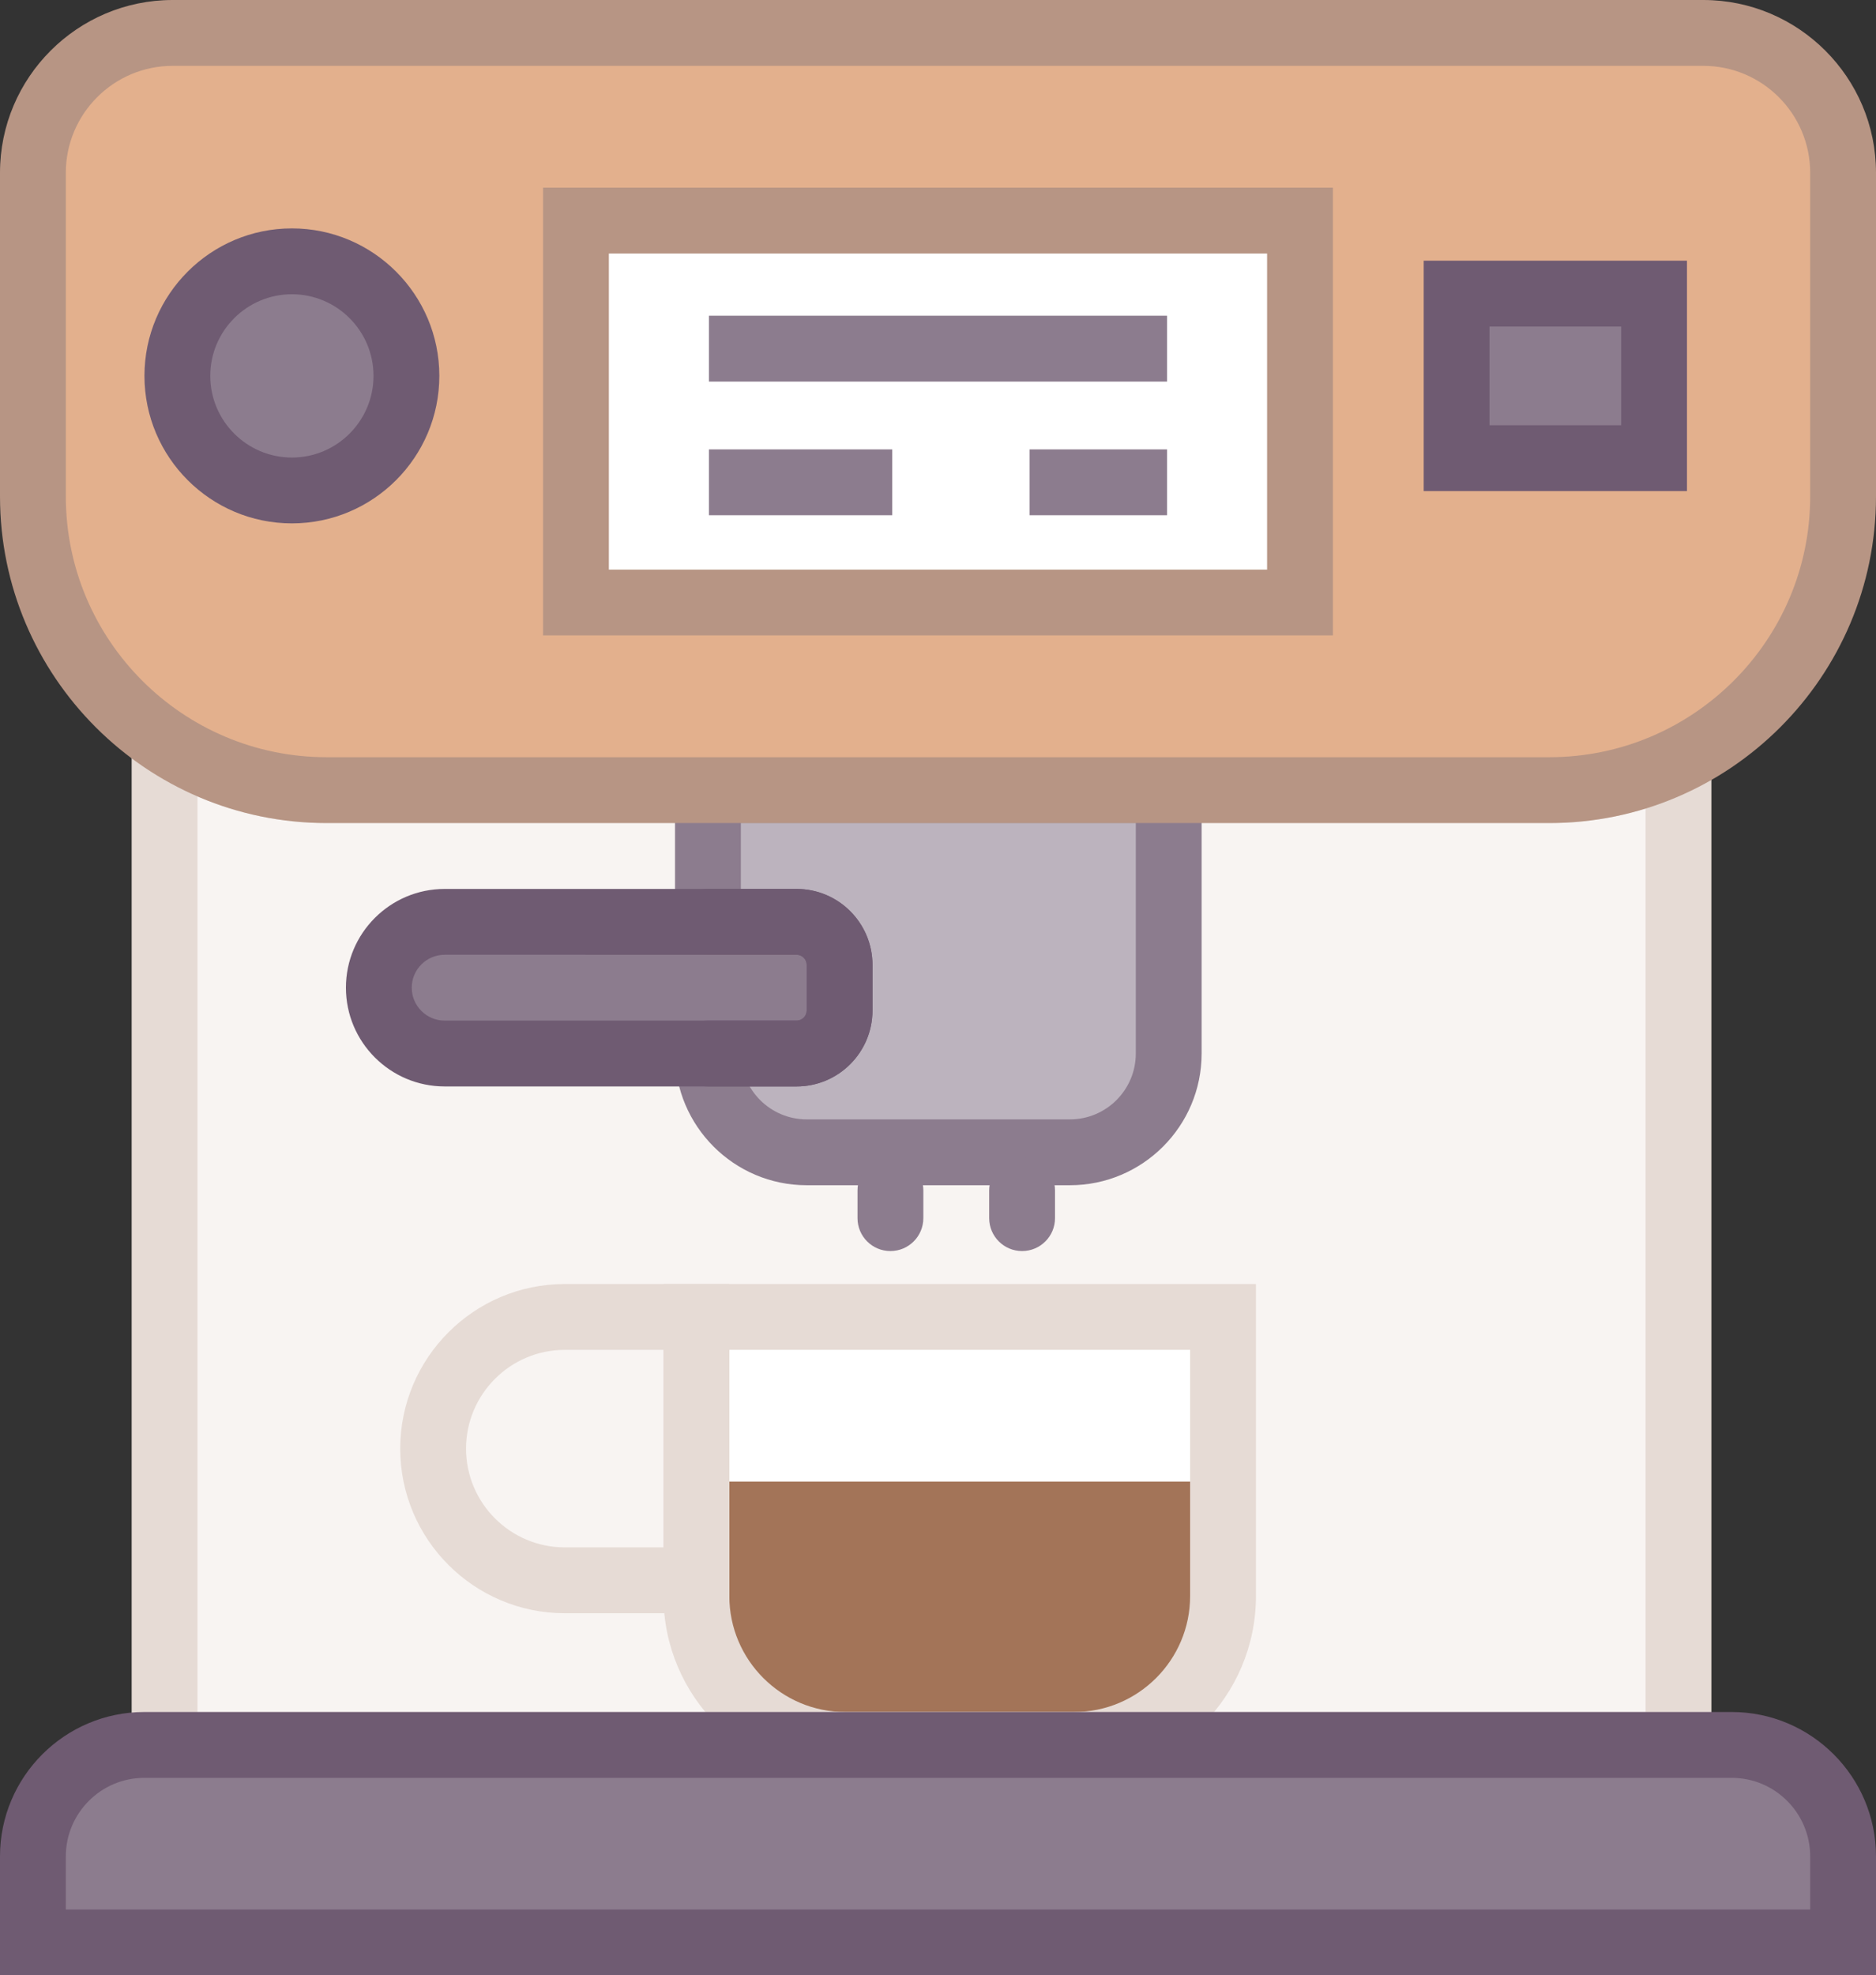 <?xml version="1.0" encoding="utf-8"?>
<!-- Generator: Adobe Illustrator 17.1.0, SVG Export Plug-In . SVG Version: 6.00 Build 0)  -->
<!DOCTYPE svg PUBLIC "-//W3C//DTD SVG 1.1//EN" "http://www.w3.org/Graphics/SVG/1.1/DTD/svg11.dtd">
<svg version="1.1" id="espresso-machine" xmlns="http://www.w3.org/2000/svg" xmlns:xlink="http://www.w3.org/1999/xlink" x="0px"
	 y="0px" viewBox="0 0 959.533 1010" enable-background="new 0 0 959.533 1010" xml:space="preserve">
<rect x="0" y="0" width="959.533" height="1010" fill="#333333" stroke="none"/>
<g id="espresso-machine-espresso-machine">
	<g id="espresso-machine-color">
		<path fill="#F8F4F2" d="M792.494,403.994h-625.455c-30.659,0-59.108-9.206-82.872-24.966v513.148h774.34V388.562
			C838.554,398.353,816.227,403.994,792.494,403.994z"/>
		<rect x="294.594" y="112.79" fill="#FFFFFF" width="370.335" height="195.273"/>
		<g>
			<path fill="#FFFFFF" d="M549.427,824.848H432.32c-42.053,0-76.122-34.09-76.122-76.102v-75.393h269.359v75.393
				C625.558,790.758,591.479,824.848,549.427,824.848z"/>
		</g>
		<g>
			<path fill="#A37458" d="M549.427,892.175H432.32c-42.053,0-76.122-34.079-76.122-76.101v-58.554h269.359v58.554
				C625.558,858.096,591.479,892.175,549.427,892.175z"/>
		</g>
		<rect x="745.017" y="150.117" fill="#FFFFFF" width="100.996" height="84.156"/>
		<path fill="#8C7C8E" d="M227.441,538.658h180.005c12.113,0,21.977-9.842,21.977-21.977v-23.373
			c0-12.124-9.863-21.967-21.977-21.967H227.441c-18.627,0-33.669,15.062-33.669,33.659
			S208.814,538.658,227.441,538.658z"/>
		<path fill="#BCB3BE" d="M407.446,471.341h-45.361v-67.348h235.691v134.665c0,27.905-22.645,50.508-50.508,50.508
			H412.594c-27.864,0-50.508-22.602-50.508-50.508h45.361c12.144,0,21.977-9.842,21.977-21.977v-23.373
			C429.423,481.184,419.59,471.341,407.446,471.341z"/>
		<path fill="#8C7C8E" d="M207.879,192.19c0,32.354-26.22,58.584-58.573,58.584c-32.354,0-58.594-26.23-58.594-58.584
			c0-32.353,26.241-58.573,58.594-58.573C181.659,133.617,207.879,159.836,207.879,192.19z"/>
	</g>
	<g id="espresso-machine-line">
		<g>
			<path fill="#E6DBD5" d="M875.346,909.014H67.337V347.66l26.138,17.343c21.854,14.497,47.292,22.151,73.564,22.151
				h625.455c20.343,0,40.06-4.603,58.605-13.706l24.247-11.898V909.014L875.346,909.014z M101.006,875.346h740.67
				V413.364c-15.904,4.952-32.363,7.459-49.183,7.459h-625.455c-22.901,0-45.299-4.654-66.033-13.593V875.346
				L101.006,875.346z"/>
		</g>
		<g>
			<path fill="#8C7C8E" d="M547.269,606.006H412.594c-37.131,0-67.337-30.206-67.337-67.348
				c0-9.298,7.531-16.829,16.829-16.829c9.298,0,16.839,7.531,16.839,16.829c0,18.566,15.093,33.68,33.669,33.68
				h134.675c18.576,0,33.668-15.114,33.668-33.68v-117.835H378.925v50.518c0,9.298-7.542,16.83-16.839,16.83
				c-9.298,0-16.829-7.531-16.829-16.83v-84.187h269.35v151.504C614.606,575.8,584.399,606.006,547.269,606.006
				L547.269,606.006z"/>
		</g>
		<g>
			<path fill="#E3B08D" d="M792.494,403.994h-625.455c-82.955,0-150.199-67.224-150.199-150.158V88.328
				c0-39.494,32.025-71.488,71.478-71.488h782.887c39.484,0,71.488,31.994,71.488,71.488v165.508
				C942.693,336.769,875.438,403.994,792.494,403.994z"/>
			<path fill="#B79584" d="M792.494,420.823h-625.455C74.93,420.823,0,345.914,0,253.835V88.328
				C0,39.628,39.618,0,88.318,0h782.887c48.7,0,88.328,39.628,88.328,88.328v165.508
				C959.533,345.914,884.602,420.823,792.494,420.823L792.494,420.823z M88.318,33.669
				c-30.135,0-54.649,24.524-54.649,54.659v165.508c0,73.513,59.827,133.319,133.37,133.319h625.455
				c73.532,0,133.37-59.806,133.37-133.319V88.328c0-30.134-24.524-54.659-54.659-54.659H88.318L88.318,33.669z"/>
		</g>
		<g>
			<rect x="294.594" y="112.79" fill="#FFFFFF" width="370.335" height="195.273"/>
			<path fill="#B79584" d="M681.759,324.893H277.754V95.961h404.004V324.893L681.759,324.893z M311.423,291.234h336.667
				V129.63H311.423V291.234L311.423,291.234z"/>
		</g>
		<g>
			<g>
				<path fill="#E6DBD5" d="M549.427,909.014H432.32c-51.248,0-92.951-41.692-92.951-92.939V656.514h303.019v159.56
					C642.388,867.321,600.685,909.014,549.427,909.014L549.427,909.014z M373.038,690.184v125.891
					c0,32.682,26.59,59.272,59.283,59.272h117.106c32.691,0,59.292-26.59,59.292-59.272V690.184H373.038
					L373.038,690.184z"/>
			</g>
			<g>
				<path fill="#E6DBD5" d="M373.038,824.838h-84.166c-46.409,0-84.166-37.748-84.166-84.156
					c0-46.409,37.758-84.168,84.166-84.168h84.166V824.838L373.038,824.838z M288.871,690.184
					c-27.854,0-50.498,22.654-50.498,50.498c0,27.832,22.645,50.487,50.498,50.487h50.498V690.184H288.871
					L288.871,690.184z"/>
			</g>
		</g>
		<g>
			<rect x="745.017" y="150.117" fill="#8C7C8E" width="100.996" height="84.156"/>
			<path fill="#6F5B72" d="M862.852,251.102h-134.665V133.288h134.665V251.102L862.852,251.102z M761.847,217.434h67.337
				v-50.488h-67.337V217.434L761.847,217.434z"/>
		</g>
		<g>
			<path fill="#8C7C8E" d="M455.427,639.664c-9.298,0-16.829-7.53-16.829-16.828v-14.148
				c0-9.298,7.531-16.829,16.829-16.829c9.298,0,16.84,7.531,16.84,16.829v14.148
				C472.267,632.134,464.725,639.664,455.427,639.664L455.427,639.664z"/>
		</g>
		<g>
			<path fill="#8C7C8E" d="M522.774,639.664c-9.287,0-16.829-7.53-16.829-16.828v-14.148
				c0-9.298,7.542-16.829,16.829-16.829c9.299,0,16.84,7.531,16.84,16.829v14.148
				C539.614,632.134,532.073,639.664,522.774,639.664L522.774,639.664z"/>
		</g>
		<g>
			<path fill="#8C7C8E" d="M207.879,192.19c0,32.354-26.22,58.584-58.573,58.584c-32.354,0-58.594-26.23-58.594-58.584
				c0-32.353,26.241-58.573,58.594-58.573C181.659,133.617,207.879,159.836,207.879,192.19z"/>
			<path fill="#6F5B72" d="M149.306,267.603c-41.59,0-75.423-33.823-75.423-75.413c0-41.58,33.833-75.413,75.423-75.413
				c41.58,0,75.403,33.833,75.403,75.413C224.708,233.78,190.885,267.603,149.306,267.603L149.306,267.603z
				 M149.306,150.446c-23.025,0-41.754,18.72-41.754,41.744c0,23.025,18.73,41.755,41.754,41.755
				c23.014,0,41.734-18.73,41.734-41.755C191.04,169.166,172.32,150.446,149.306,150.446L149.306,150.446z"/>
		</g>
		<g>
			<g>
				<polygon fill="#8C7C8E" points="596.935,195.098 362.599,195.098 362.599,161.429 596.935,161.429 596.935,195.098 
									"/>
			</g>
			<g>
				<polygon fill="#8C7C8E" points="456.331,263.442 362.599,263.442 362.599,229.773 456.331,229.773 456.331,263.442 
									"/>
			</g>
			<g>
				<polygon fill="#8C7C8E" points="596.935,263.442 526.628,263.442 526.628,229.773 596.935,229.773 596.935,263.442 
									"/>
			</g>
		</g>
		<g>
			<path fill="#6F5B72" d="M407.446,555.498h-45.361c-9.298,0-16.829-7.542-16.829-16.84
				c0-9.298,7.531-16.829,16.829-16.829h45.361c2.835,0,5.147-2.312,5.147-5.147v-23.373
				c0-2.836-2.312-5.137-5.147-5.137h-45.361c-9.298,0-16.829-7.531-16.829-16.83
				c0-9.298,7.531-16.829,16.829-16.829h45.361c21.401,0,38.806,17.405,38.806,38.796v23.373
				C446.252,538.083,428.848,555.498,407.446,555.498L407.446,555.498z"/>
		</g>
		<g>
			<path fill="#6F5B72" d="M407.446,555.498H227.441c-27.854,0-50.508-22.655-50.508-50.498
				c0-27.843,22.655-50.488,50.508-50.488h180.005c21.401,0,38.806,17.405,38.806,38.796v23.373
				C446.252,538.083,428.848,555.498,407.446,555.498L407.446,555.498z M227.441,488.171
				c-9.288,0-16.84,7.551-16.84,16.829c0,9.278,7.552,16.829,16.84,16.829h180.005
				c2.835,0,5.147-2.312,5.147-5.147v-23.373c0-2.836-2.312-5.137-5.147-5.137H227.441L227.441,488.171z"/>
		</g>
		<g>
			<path fill="#8C7C8E" d="M942.693,993.171H16.84v-44.025c0-31.48,25.511-56.971,56.971-56.971h811.923
				c31.429,0,56.96,25.491,56.96,56.971V993.171z"/>
			<path fill="#6F5B72" d="M959.533,1010H0v-60.855c0-40.696,33.114-73.8,73.811-73.8h811.923
				c40.685,0,73.8,33.103,73.8,73.8V1010L959.533,1010z M33.669,976.342h892.195v-27.196
				c0-22.12-18-40.132-40.131-40.132H73.811c-22.131,0-40.142,18.012-40.142,40.132V976.342L33.669,976.342z"/>
		</g>
	</g>
</g>
</svg>
